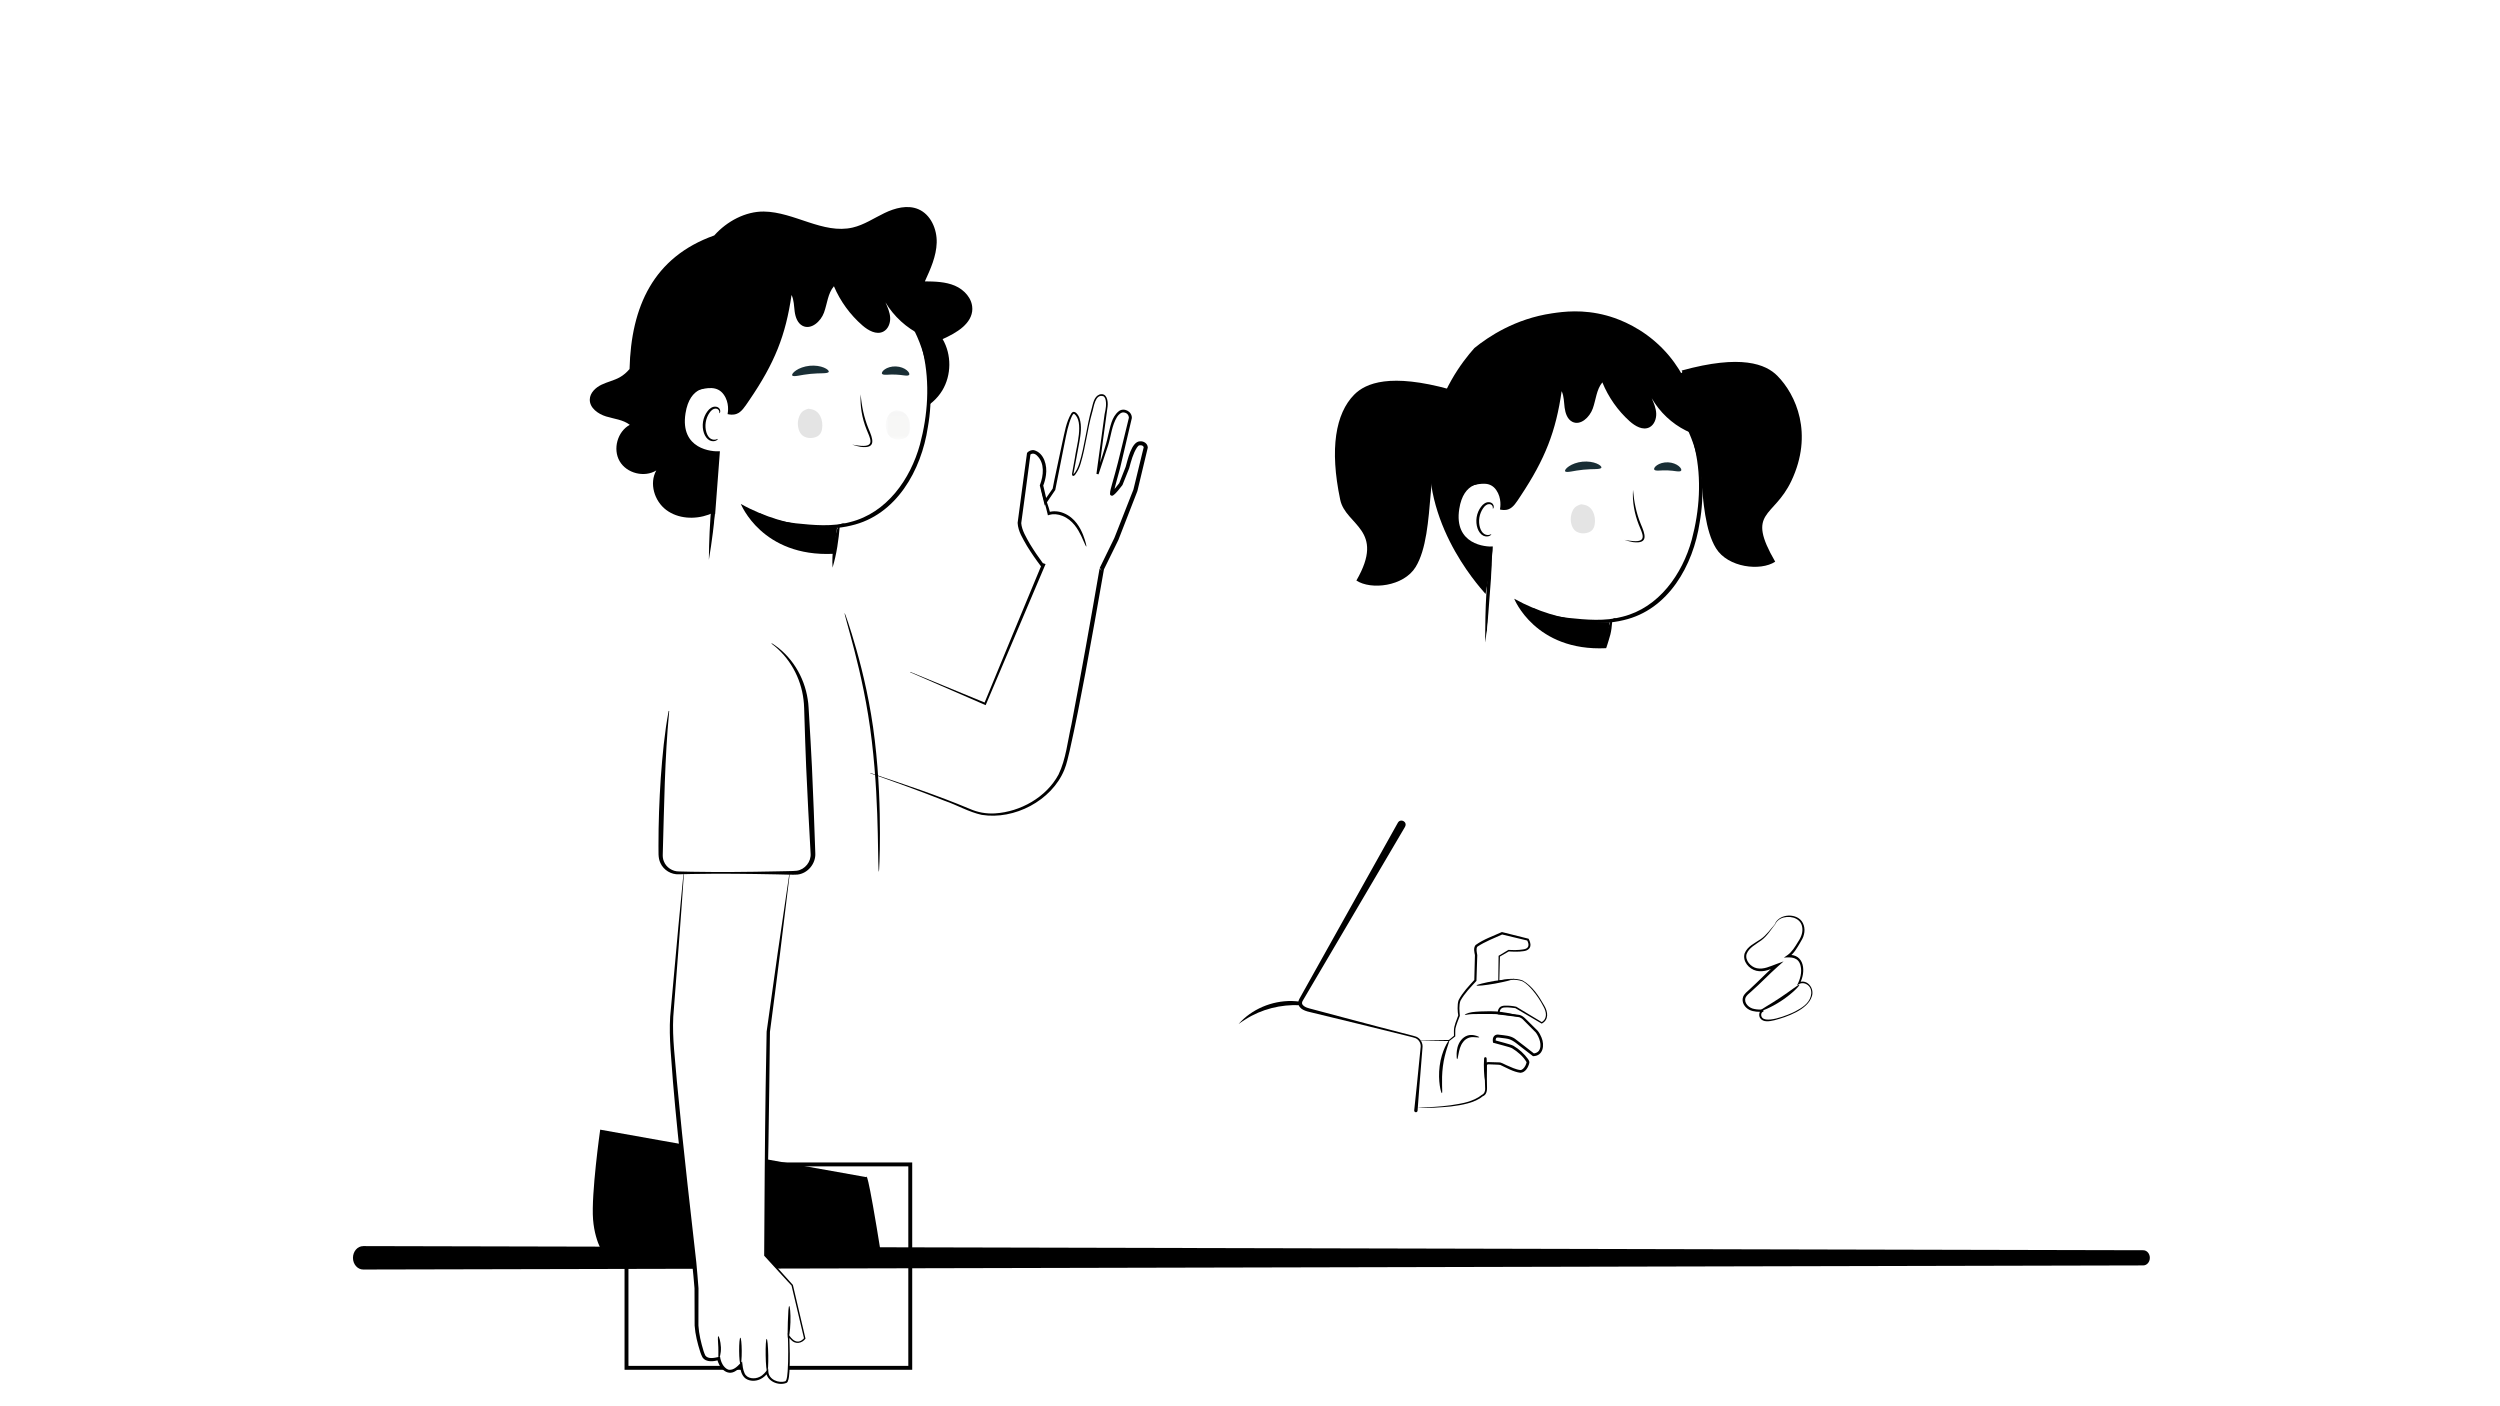 <svg width="640" height="360" viewBox="0 0 640 360" fill="none" 
xmlns="http://www.w3.org/2000/svg" 
xmlns:xlink="http://www.w3.org/1999/xlink">
<defs>
<ref id="colorOne" param="c1" default="#242C4F" />
<ref id="colorTwo" param="c2" default="#9296A7"/>
</defs>
<g clip-path="url(#clip0_5988_7428)">
<path d="M380.68 163.5L373.68 173L385.18 186.5L431.18 195L428.68 175L407.18 172.5L380.68 163.5Z" fill="white"/>
<path d="M223.18 197.53C231.72 200.4 240.28 203.22 248.59 206.71C250.63 207.61 252.81 208.01 255.04 207.88C261.58 207.47 268.19 203.75 271.32 197.95C273.23 193.99 273.67 189.32 274.65 185.03C277.18 171.77 279.55 158.47 281.84 145.16L282.39 145.81L281.89 145.01L285.6 137.41C285.53 137.64 290.5 124.95 290.49 125C290.42 125.33 292.86 115.24 293.12 114.17C293.11 114.1 293.07 114 293.02 113.94C292.96 113.85 292.89 113.79 292.78 113.74C292.6 113.63 292.2 113.63 291.99 113.66C291.86 113.68 291.6 113.92 291.41 114.2C290.39 115.78 289.91 117.69 289.41 119.52L287.72 123.76L287.7 123.82L287.66 123.87C286.9 124.76 286.26 125.79 285.26 126.5C284.98 126.66 284.57 126.5 284.5 126.18C284.48 125.26 284.82 124.49 285.01 123.62L285.8 120.78C286.4 118.83 288.75 108.86 289.32 106.61C289.31 106.3 289.19 105.93 288.97 105.69C288.75 105.44 288.41 105.3 288.04 105.24C287.4 105.13 286.72 105.73 286.29 106.38C284.95 108.56 284.76 111.25 284 113.69C283.49 115.21 282.11 119.38 281.57 121.02C281.57 121.02 281.57 121.02 281.57 121.03C281.57 121.03 281.56 121.06 281.55 121.08L281.02 120.96L283.11 105.66C283.39 104.4 283.67 102.97 283.29 101.73C283.17 101.45 283.02 101.18 282.76 101.08C280.62 100.43 280.37 103.92 279.9 105.32C278.69 109.58 278.27 114.02 276.98 118.27C276.7 119.27 276.26 120.23 275.63 121.07C275.26 121.64 274.7 121.66 274.77 120.87L275.49 116.84C275.85 113.99 277.9 107.59 275.29 105.58C275.07 105.48 274.83 106.01 274.72 106.18C273.74 108.32 273.33 110.69 272.86 112.99C272.35 115.56 270.98 122.43 270.46 125.09L270.42 125.15L268.28 128.31L267.78 129.05C267.65 128.51 266.69 124.64 266.54 124.01L266.51 123.88L266.57 123.74C267.48 121.37 267.82 118.23 265.85 116.31C265.36 115.78 264.65 115.56 264.11 116C263.34 121.79 262.55 127.98 261.76 133.55C261.9 135.39 263.07 137.26 263.99 138.89C265.01 140.57 266.13 142.21 267.3 143.79L267.55 143.87L267.99 144.02L267.81 144.45C264.09 153.28 256.53 171.08 252.76 179.9L252.66 180.14L252.43 180.04L223.18 167.42V197.52V197.53Z" fill="white"/>
<path d="M179.522 141.758C178.869 140.832 177.511 140.788 176.401 141.022C172.006 141.967 168.841 145.728 166.266 149.413C157.329 162.175 151.12 176.826 148.158 192.124L147.828 193.716C149.382 195.86 151.025 198.074 153.372 199.285C155.725 200.497 159.004 200.351 160.596 198.239C161.655 196.831 161.737 194.941 161.807 193.177C162.124 184.678 163.025 176.147 165.467 168.004C167.909 159.86 171.962 152.084 177.968 146.065C179.148 144.885 180.492 143.115 179.522 141.752" fill="url(#colorTwo)"/>
<path d="M153.704 273.287C158.474 249.28 163.256 225.128 163.814 200.658C164.017 191.81 162.926 181.548 155.543 176.664C151.795 174.184 147.12 173.658 142.643 173.264C138.095 172.871 133.249 172.605 129.228 174.761C124.687 177.197 122.181 182.182 120.386 187.015C116.492 197.499 114.545 208.821 108.811 218.424C103.344 227.582 94.578 234.883 91.312 245.037C88.065 255.109 91.077 266.608 97.794 274.784C104.517 282.96 114.532 288.008 124.915 290.076C131.321 291.351 138.323 291.484 144.013 288.268C150.45 284.634 152.556 280.949 153.704 273.287Z" fill="url(#colorTwo)"/>
<path d="M134.297 179.548C133.834 179.783 132.305 177.988 130.631 174.614C130.212 173.77 129.794 172.831 129.388 171.804C129.185 171.29 128.982 170.751 128.785 170.193C128.627 169.667 128.297 169.051 128.297 167.884C128.297 167.313 128.519 166.565 128.931 166.032C129.331 165.493 129.794 165.157 130.206 164.916C131.05 164.447 131.62 164.269 132.343 164.009C133.739 163.546 135.236 163.241 136.802 163.153C138.375 163.064 140.037 163.21 141.604 163.831C143.189 164.447 144.509 165.614 145.327 166.844C146.995 169.337 147.21 172.001 147.039 173.96C146.862 175.952 146.373 177.417 145.986 178.4C145.58 179.383 145.219 179.884 144.959 179.84C144.692 179.789 144.553 179.187 144.496 178.147C144.426 177.113 144.47 175.648 144.293 173.973C144.128 172.318 143.627 170.434 142.435 168.956C141.838 168.227 141.134 167.694 140.24 167.383C139.339 167.066 138.223 166.958 137.018 167.028C135.8 167.098 134.595 167.313 133.479 167.637C132.952 167.789 132.286 168.017 132.014 168.151L131.868 168.227L131.842 168.239C131.817 168.214 131.709 168.119 131.665 168.087C131.563 168.011 131.475 167.979 131.551 168.011C131.589 168.024 131.646 168.043 131.722 168.055L131.861 168.075C131.893 168.075 131.874 168.075 131.874 168.075C131.823 168.132 131.918 168.652 132.064 169.216C132.198 169.755 132.324 170.282 132.451 170.795C132.718 171.798 132.965 172.743 133.2 173.624C134.151 177.087 134.792 179.288 134.297 179.536" fill="url(#colorTwo)"/>
<path d="M125.932 290.759C125.932 290.759 125.647 290.436 125.165 289.776C124.702 289.104 124.074 288.07 123.465 286.637C122.209 283.795 121.309 279.222 121.943 273.672C122.482 268.097 124.886 261.837 127.74 255.133C129.135 251.759 130.613 248.226 131.717 244.433C132.839 240.646 133.581 236.606 134 232.433C134.831 224.067 134.425 216.031 134.114 208.737C133.803 201.437 133.41 194.859 133.74 189.303C134.064 183.753 135.548 179.333 137.343 176.764C138.199 175.451 139.081 174.607 139.689 174.062C140.33 173.548 140.673 173.294 140.685 173.313C140.787 173.409 139.226 174.309 137.596 176.922C135.916 179.485 134.546 183.836 134.292 189.329C134.038 194.815 134.476 201.398 134.831 208.692C135.18 215.98 135.611 224.054 134.774 232.496C134.349 236.708 133.594 240.799 132.453 244.636C131.324 248.48 129.82 252.031 128.406 255.399C125.514 262.091 123.097 268.243 122.495 273.723C121.803 279.178 122.602 283.675 123.75 286.51C124.873 289.377 126.034 290.69 125.939 290.747" fill="url(#colorOne)"/>
<path d="M128.932 252.527C128.824 252.71 121.6 248.734 112.797 243.641C103.987 238.547 96.94 234.266 97.048 234.082C97.156 233.898 104.38 237.875 113.184 242.968C121.987 248.061 129.04 252.343 128.932 252.527Z" fill="url(#colorOne)"/>
<path d="M135.38 173.086C135.418 173.156 134.46 173.644 132.913 174.773C131.384 175.915 129.272 177.779 127.458 180.684C125.631 183.564 124.223 187.458 123.652 191.955C123.012 196.446 122.986 201.456 122.904 206.721C122.847 211.991 122.428 217.046 121.591 221.55C120.786 226.066 119.65 230.042 118.509 233.315C117.373 236.588 116.238 239.15 115.394 240.895C114.982 241.77 114.627 242.43 114.38 242.88C114.132 243.324 113.993 243.558 113.974 243.546C113.917 243.514 114.367 242.55 115.115 240.774C115.87 239.005 116.923 236.417 117.982 233.144C119.048 229.877 120.113 225.913 120.874 221.429C121.667 216.951 122.06 211.972 122.117 206.708C122.2 201.456 122.244 196.401 122.936 191.854C123.557 187.293 125.054 183.304 126.989 180.393C128.904 177.456 131.124 175.61 132.729 174.532C133.541 173.999 134.194 173.619 134.657 173.403C135.113 173.175 135.361 173.067 135.374 173.092" fill="white"/>
<path d="M222.824 197.88C231.367 200.753 239.93 203.569 248.245 207.064C250.287 207.964 252.469 208.364 254.695 208.231C261.234 207.825 267.843 204.102 270.977 198.298C272.892 194.334 273.323 189.672 274.307 185.378C276.837 172.116 279.209 158.816 281.499 145.509L282.051 146.162L281.55 145.357L285.26 137.752C285.19 137.98 290.157 125.289 290.15 125.346C290.074 125.695 292.814 114.354 292.808 114.424L292.795 114.57C292.795 114.519 292.744 114.367 292.687 114.291C292.63 114.202 292.554 114.138 292.446 114.088C292.262 113.974 291.863 113.974 291.654 114.005C291.52 114.024 291.26 114.265 291.07 114.544C290.049 116.124 289.567 118.039 289.072 119.866L287.379 124.103L287.353 124.166L287.315 124.217C286.56 125.111 285.92 126.139 284.918 126.849C284.639 127.008 284.226 126.849 284.163 126.526C284.138 125.606 284.486 124.832 284.677 123.963L285.47 121.128C286.072 119.168 288.457 109.052 289.009 106.895L288.996 106.971C288.99 106.66 288.863 106.274 288.641 106.039C288.425 105.785 288.083 105.646 287.715 105.589C287.074 105.474 286.396 106.077 285.964 106.73C284.62 108.912 284.429 111.601 283.675 114.037C283.161 115.572 281.746 119.834 281.22 121.432L280.687 121.312L282.78 106.014C283.066 104.758 283.338 103.324 282.964 102.081C282.844 101.802 282.691 101.536 282.438 101.428C280.294 100.775 280.047 104.269 279.577 105.671C278.366 109.927 277.947 114.367 276.66 118.623C276.381 119.618 275.937 120.582 275.309 121.426C274.941 121.997 274.376 122.016 274.452 121.223L275.175 117.189C275.531 114.341 277.586 107.942 274.979 105.931C274.763 105.836 274.516 106.362 274.408 106.534C273.425 108.671 273.019 111.043 272.55 113.339C272.042 115.908 270.672 122.783 270.146 125.441L270.101 125.504L267.958 128.669L267.457 129.411C267.323 128.872 266.372 125.003 266.213 124.375L266.182 124.249L266.239 124.109C267.146 121.743 267.488 118.604 265.522 116.682C265.008 116.124 264.241 115.902 263.695 116.447L263.81 116.2C263.029 122.035 262.23 128.301 261.437 133.921C261.577 135.76 262.744 137.631 263.664 139.261C264.704 140.98 265.846 142.655 267.044 144.266L266.841 144.12L267.222 144.247L267.666 144.399L267.482 144.83C263.759 153.659 256.198 171.463 252.431 180.279L252.329 180.52L252.095 180.419L233.01 172.11L233.054 172.015L252.298 179.943L251.962 180.082C255.615 171.19 262.991 153.367 266.689 144.5L266.949 145.078L266.562 144.951L266.435 144.906C265.167 143.238 263.987 141.519 262.89 139.731C261.85 137.86 260.645 136.116 260.511 133.858C261.285 127.876 262.116 121.908 262.922 115.933C263.385 115.426 264.019 115.153 264.691 115.242C267.33 115.952 268.129 119.244 267.767 121.616C267.634 122.593 267.393 123.513 267.019 124.439L267.044 124.172L268.021 128.352L267.304 128.219L269.486 125.079C269.778 123.303 271.516 115.489 271.966 113.225C272.55 110.726 272.911 108.056 274.262 105.83C275.068 104.713 276.095 106.248 276.349 107.054C276.996 109.058 276.66 111.221 276.304 113.231L275.562 117.246L274.82 121.255C274.82 121.325 274.814 121.401 274.82 121.458C274.82 121.489 274.833 121.502 274.833 121.502C274.833 121.477 274.757 121.458 274.757 121.47C275.537 120.709 276 119.561 276.33 118.515C277.719 113.967 278.169 109.159 279.469 104.58C279.825 103.293 280.053 101.536 281.474 100.99C283.37 100.445 283.706 102.684 283.548 104.041C283.427 104.663 281.366 120.151 281.239 121.382L280.706 121.261C281.582 118.42 283.129 114.246 283.706 111.354C284.258 109.248 284.556 106.787 286.364 105.31C287.651 104.231 289.821 105.284 289.751 107.022C289.548 107.866 286.801 119.587 286.719 119.942C286.231 121.857 285.444 124.337 285.089 126.278C285.076 126.367 285.089 126.291 285.064 126.278C285.006 126.056 284.721 125.923 284.531 126.012C285.216 125.397 285.926 124.439 286.56 123.64L286.497 123.754L288.171 119.511L288.152 119.58C288.666 117.849 289.63 113.06 291.812 112.978C292.751 112.883 293.766 113.491 293.829 114.519V114.582L293.816 114.665L291.184 125.663C291.184 125.663 291.165 125.714 291.165 125.733C291.159 125.752 286.313 138.202 286.307 138.221C286.307 138.247 282.584 145.813 282.571 145.839L282.07 145.033L282.622 145.686C281.08 154.56 279.501 163.427 277.858 172.287C276.615 178.934 275.328 185.569 273.844 192.165C273.431 193.808 273.114 195.514 272.455 197.1C269.201 204.996 259.63 209.95 251.315 208.605C247.985 207.869 245.023 206.1 241.807 204.996C235.522 202.522 229.179 200.214 222.805 197.975L222.836 197.873L222.824 197.88Z" fill="black"/>
<path d="M278.097 139.921C277.983 139.965 277.571 138.849 276.771 137.155C275.972 135.513 274.615 133.115 272.008 132.075C270.867 131.606 269.649 131.51 268.634 131.815L268.26 131.923L268.165 131.51C267.752 129.69 267.182 128.009 266.915 126.861C266.611 125.701 266.528 124.971 266.623 124.965C266.693 124.959 266.915 125.605 267.34 126.734C267.74 127.889 268.368 129.392 268.881 131.428L268.418 131.124C269.592 130.737 271.019 130.832 272.294 131.358C273.714 131.929 274.85 132.918 275.63 133.952C276.416 134.986 276.917 136.045 277.273 136.933C277.964 138.728 278.18 139.889 278.097 139.921Z" fill="black"/>
<path d="M216.188 156.76L242.256 174.119L235.184 207.875L219.923 200.492L216.188 156.76Z" fill="url(#colorOne)"/>
<path d="M181.298 96.036C181.298 96.036 170.668 91.222 170.471 102.664C170.269 114.107 181.501 111.842 181.527 111.512C181.552 111.183 181.305 96.036 181.305 96.036" fill="white"/>
<path d="M183.936 114.854C183.86 124.405 183.042 133.907 181.469 143.325C181.539 133.773 182.369 124.279 183.936 114.854Z" fill="black"/>
<path d="M248.909 79.012C248.909 76.405 246.841 74.16 244.45 73.139C242.053 72.118 239.37 72.061 236.769 72.029C238.215 68.87 239.693 65.604 239.795 62.135C239.896 58.665 238.272 54.898 235.076 53.547C232.317 52.386 229.126 53.242 226.431 54.542C223.735 55.836 221.198 57.574 218.281 58.253C210.701 60.016 203.325 54.251 195.542 54.156C190.887 54.105 186.117 56.604 182.845 60.276C167.273 65.813 161.559 78.492 161.166 94.469C160.455 95.313 159.631 96.042 158.66 96.588C157.189 97.412 155.495 97.754 153.973 98.49C152.457 99.226 151.03 100.571 150.986 102.258C150.922 104.421 153.091 105.975 155.153 106.609C157.22 107.243 159.51 107.433 161.223 108.753C158.07 110.478 156.821 114.962 158.629 118.07C160.43 121.178 164.946 122.319 168.009 120.436C166.151 123.74 167.515 128.269 170.553 130.546C173.591 132.823 177.84 133.038 181.411 131.751C181.766 131.624 182.122 131.478 182.464 131.32C187.418 133.787 192.967 135.176 198.834 135.176C216.752 135.176 231.74 122.262 235.571 104.96C237.879 103.888 239.883 102.163 241.209 99.987C243.6 96.042 243.638 90.79 241.311 86.807C244.831 85.241 248.915 82.868 248.922 79.019" fill="black"/>
<path d="M211.14 68.831C196.971 68.831 185.377 82.347 184.336 99.497C181.311 98.742 176.592 98.793 175.489 105.821C174.042 115.043 182.339 115.696 184.298 115.518L182.434 140.128C180.74 140.882 185.51 148.855 188.205 149.895C194.415 150.054 200.688 151.195 206.891 151.931C208.191 151.83 209.491 151.823 210.76 151.931C210.316 148.424 208.686 145.411 205.755 142.969L207.265 134.806C208.533 135.035 209.827 135.155 211.147 135.155C225.995 135.155 238.033 120.307 238.033 101.99C238.033 83.672 225.995 68.824 211.147 68.824" fill="white"/>
<path d="M181.43 84.303C188.235 66.481 208.551 57.848 224.375 70.426C235.894 79.477 240.061 95.289 237.53 109.356C235.887 120.361 229.468 131.898 217.887 134.537C214.754 135.317 211.487 135.412 208.297 135.057C203.591 134.568 198.631 134.067 194.527 131.517L194.584 131.429C197.356 132.989 200.515 133.585 203.635 133.959C208.284 134.441 213.098 134.904 217.665 133.642C226.995 131.321 233.077 122.67 235.507 113.784C237.53 106.223 238.069 98.13 236.357 90.456C233.8 78.265 224.014 66.893 211.195 65.573C197.705 64.001 187.037 72.886 181.436 84.309" fill="black"/>
<path d="M183.759 112.354C183.721 112.316 183.563 112.443 183.246 112.525C182.935 112.601 182.427 112.601 181.939 112.31C180.956 111.726 180.385 109.887 180.671 108.085C180.816 107.172 181.165 106.348 181.622 105.688C182.066 105.016 182.63 104.597 183.176 104.603C183.728 104.578 184.039 104.965 184.115 105.269C184.197 105.574 184.096 105.758 184.146 105.789C184.172 105.821 184.394 105.663 184.387 105.238C184.387 105.035 184.311 104.775 184.115 104.54C183.912 104.299 183.582 104.134 183.201 104.109C182.421 104.02 181.597 104.597 181.096 105.314C180.55 106.03 180.138 106.956 179.973 107.978C179.662 109.995 180.341 112.069 181.698 112.754C182.364 113.064 182.992 112.963 183.334 112.785C183.69 112.595 183.785 112.386 183.753 112.36" fill="black"/>
<path d="M239.204 82.446C237.295 76.059 232.284 70.87 226.348 67.832C220.411 64.801 213.618 63.754 206.952 63.837C200.286 63.919 193.683 65.073 187.119 66.228C185.527 66.507 183.783 66.875 182.8 68.162C182.134 69.031 181.95 70.173 181.791 71.257C180.434 80.403 179.584 90.843 178.227 99.989C181.17 99.146 183.681 98.803 185.26 100.991C186.77 103.084 186.364 105.501 186.263 106.015C186.789 106.135 187.671 106.287 188.584 105.945C189.865 105.463 190.652 104.156 191.787 102.501C198.32 92.955 201.136 85.845 202.633 75.507C203.273 76.813 203.242 78.329 203.438 79.769C203.635 81.209 204.18 82.769 205.481 83.422C207.65 84.507 210.111 82.306 210.942 80.029C211.779 77.752 211.906 75.114 213.485 73.274C215.115 77.118 217.633 80.581 220.792 83.321C222.276 84.609 224.356 85.788 226.113 84.9C227.356 84.272 227.946 82.756 227.883 81.367C227.826 79.978 227.242 78.665 226.671 77.397C228.828 81.006 232.056 83.955 235.843 85.782C236.674 86.181 237.676 86.524 238.488 86.093C239.674 85.458 239.585 83.74 239.198 82.446" fill="black"/>
<g opacity="0.3">
<mask id="mask0_5988_7428" style="mask-type:luminance" maskUnits="userSpaceOnUse" x="226" y="105" width="8" height="8">
<path d="M233.026 105.006H226.766V112.522H233.026V105.006Z" fill="white"/>
</mask>
<g mask="url(#mask0_5988_7428)">
<path d="M227.24 106.706C227.753 105.564 228.673 105.241 229.459 105.006C230.087 105.101 230.722 105.196 231.318 105.57C231.914 105.945 232.479 106.63 232.796 107.657C233.113 108.685 233.125 110.08 232.726 111C232.409 111.729 231.901 112.052 231.413 112.249C230.595 112.566 229.751 112.611 228.927 112.37C228.178 112.154 227.385 111.608 226.999 110.378C226.593 109.09 226.719 107.847 227.233 106.706" fill="#E3E3E2"/>
</g>
</g>
<path d="M213.133 145.337C212.911 141.602 213.476 137.853 214.675 134.32C214.846 134.346 214.909 134.377 215.1 134.238C215.493 133.972 216 133.972 216.438 133.997C216.026 134.092 215.588 134.174 215.29 134.479C215.195 134.599 214.973 134.733 214.801 134.726L214.992 134.568C214.694 138.208 214.186 141.836 213.127 145.337" fill="black"/>
<path d="M214.304 135.035C214.304 135.035 202.24 136.044 189.656 129.01C189.656 129.01 195.028 142.646 213.352 141.777L214.304 135.035Z" fill="black"/>
<path d="M204.732 106.323C205.246 105.181 206.165 104.858 206.952 104.623C207.58 104.718 208.214 104.813 208.81 105.188C209.406 105.562 209.971 106.247 210.288 107.274C210.605 108.302 210.618 109.697 210.218 110.617C209.901 111.346 209.394 111.67 208.905 111.866C208.087 112.183 207.243 112.228 206.419 111.987C205.67 111.771 204.878 111.226 204.491 109.995C204.085 108.708 204.212 107.465 204.725 106.323" fill="#E4E4E4"/>
<path d="M212.161 95.179C211.951 95.737 209.903 95.452 207.492 95.712C205.076 95.927 203.129 96.612 202.812 96.105C202.672 95.864 203.015 95.344 203.807 94.811C204.594 94.278 205.837 93.784 207.283 93.638C208.729 93.498 210.049 93.739 210.924 94.107C211.805 94.475 212.243 94.919 212.154 95.179" fill="#192E35"/>
<path d="M232.745 95.961C232.377 96.424 230.969 95.929 229.269 95.891C227.569 95.796 226.129 96.177 225.8 95.688C225.654 95.447 225.888 94.984 226.516 94.547C227.138 94.109 228.178 93.76 229.345 93.805C230.512 93.849 231.521 94.28 232.111 94.762C232.707 95.244 232.903 95.726 232.738 95.955" fill="#192E35"/>
<path d="M220.335 100.938C220.57 103.951 221.191 106.906 222.327 109.703C223.437 112.317 224.471 114.917 220.348 114.397C219.587 114.264 218.851 114.067 218.141 113.813C218.889 113.947 219.631 114.086 220.38 114.131C224.134 114.422 222.701 112.126 221.819 109.9C220.684 107.071 220.145 103.976 220.335 100.932" fill="black"/>
<path d="M221.789 301.357C221.789 301.357 221.862 297.915 225.719 322.115H155.219C155.219 322.115 152.337 318.716 151.824 312.19C151.31 305.663 153.65 289.191 153.65 289.191L221.795 301.35L221.789 301.357Z" fill="black"/>
<path d="M176.553 140.396L215.465 155.016C215.465 155.016 221.636 177.019 223.146 186.342C225.48 200.746 226.59 302.938 226.59 302.938C226.59 302.938 150.016 300.566 150.016 294.655C150.016 288.743 150.954 273.749 153.415 264.381C155.876 255.02 156.885 206.562 156.885 206.562C156.885 206.562 157.348 173.961 161.286 163.617C165.225 153.272 176.553 140.396 176.553 140.396Z" fill="url(#colorOne)"/>
<path d="M216.992 160.211C218.977 166.154 220.906 173.277 222.25 181.433C223.557 189.393 224.02 196.598 224.058 202.744L224.692 202.63C228.352 188.264 225.466 172.37 216.992 160.211Z" fill="url(#colorOne)"/>
<path d="M216.224 156.943C216.275 156.931 216.598 157.812 217.138 159.423C217.677 161.034 218.419 163.381 219.243 166.311C220.905 172.153 222.878 180.367 223.956 189.601C225.059 198.83 225.262 207.253 225.262 213.329C225.256 216.367 225.218 218.828 225.148 220.528C225.091 222.228 225.034 223.167 224.977 223.167C224.926 223.167 224.882 222.228 224.844 220.528C224.812 218.701 224.768 216.278 224.711 213.342C224.571 207.278 224.279 198.887 223.182 189.703C222.11 180.513 220.233 172.337 218.711 166.464C217.956 163.527 217.296 161.161 216.846 159.525C216.396 157.889 216.167 156.975 216.218 156.956" fill="black"/>
<path d="M185.434 248.701L138.861 281.512L137.281 270.197L185.434 231.957V248.701Z" fill="url(#colorTwo)"/>
<path d="M92.987 319L548.66 320.06C549.603 320.06 550.359 320.932 550.359 322.008C550.359 323.076 549.603 323.948 548.66 323.948L92.987 325C91.537 325 90.359 323.663 90.359 322.008C90.359 320.345 91.537 319 92.987 319.008" fill="black"/>
<path d="M153.484 172.407C162.516 160.597 178.55 150.849 193.963 152.472C199.887 153.094 205.906 155.219 209.902 159.646C213.872 164.048 215.356 170.13 216.162 176.003C219.466 200.035 213.403 225.235 199.525 245.138C198.225 247.002 196.76 248.905 194.673 249.812C192.586 250.719 189.72 250.231 188.698 248.195C200.699 229.389 206.819 206.885 205.988 184.591C205.747 178.198 204.707 171.291 200.147 166.8C196.265 162.976 193.233 162.05 187.791 161.885C180.922 161.682 174.751 165.449 168.7 171.259C163.747 176.016 155.647 184.452 154.182 191.162" fill="url(#colorTwo)"/>
<path d="M167.377 177.963L166.68 223.808L205.541 222.786C209.746 221.03 207.666 197.416 205.579 175.192C205.338 172.604 202.896 170.847 201.412 168.938C194.467 168.475 187.521 168.012 180.576 167.549L167.377 177.97V177.963Z" fill="url(#colorOne)"/>
<path d="M163.545 167.453C162.892 166.527 161.535 166.483 160.425 166.718C156.03 167.663 152.865 171.424 150.289 175.109C141.353 187.87 135.143 202.521 132.181 217.82L131.852 219.412C133.405 221.556 135.048 223.769 137.395 224.981C139.748 226.192 143.027 226.046 144.619 223.934C145.678 222.526 145.761 220.636 145.831 218.873C146.148 210.374 147.048 201.843 149.49 193.699C151.932 185.555 155.985 177.779 161.992 171.76C163.171 170.58 164.516 168.811 163.545 167.447" fill="url(#colorTwo)"/>
<g style="mix-blend-mode:multiply" opacity="0.33">
<mask id="mask1_5988_7428" style="mask-type:luminance" maskUnits="userSpaceOnUse" x="184" y="221" width="25" height="81">
<path d="M208.487 221.281H184.531V301.693H208.487V221.281Z" fill="white"/>
</mask>
<g mask="url(#mask1_5988_7428)">
<path d="M206.969 221.718C205.58 223.107 193.77 224.496 186.825 223.107C182.74 250.019 184.58 274.78 188.671 301.686L194.874 301.286C198.312 295.831 199.32 289.248 200.252 282.867L206.95 237.029C207.584 232.704 210.058 218.629 206.969 221.718Z" fill="url(#colorOne)"/>
</g>
</g>
<path d="M160.383 350.165V298.09H233.027V350.165H160.383Z" fill="url(#colorOne)" stroke="black"/>
<path d="M175.015 223.807C175.015 223.807 172.548 252.393 171.901 261.019C171.28 269.289 177.806 323.861 177.806 323.861L178.307 329.817V339.191C178.307 341.037 179.385 345.648 180.159 347.183C180.927 348.718 184.009 347.798 184.009 347.798C184.009 347.798 184.32 349.948 186.013 350.874C187.707 351.794 189.711 349.339 189.711 349.339C190.022 351.952 190.789 353.183 192.946 353.183C195.102 353.183 196.409 351.185 196.409 351.185C196.637 353.95 200.189 354.413 201.267 353.798C202.346 353.183 201.883 341.963 201.883 341.963C204.045 345.293 206.012 342.66 206.012 342.66L202.809 329.056L195.863 321.394L196.682 264.184L202.111 223.819" fill="white"/>
<path d="M175.073 223.808C174.337 234.825 173.196 249.362 172.358 260.303C172.079 265.815 172.859 271.32 173.284 276.826C174.122 285.648 175.035 294.477 176.018 303.287C176.513 307.702 177.756 318.858 178.251 323.12C178.479 325.359 178.631 327.579 178.815 329.812L178.802 335.26C178.802 336.097 178.783 338.508 178.796 339.332C178.929 341.533 179.468 343.753 180.109 345.859C180.249 346.265 180.407 346.715 180.578 347.038C181.289 347.977 182.836 347.635 183.896 347.4L184.333 347.286C184.485 348.573 185.139 350.076 186.382 350.609C187.809 351.015 189.116 349.487 189.965 348.491C190.086 349.493 190.181 350.66 190.606 351.542C191.228 352.988 193.181 353.121 194.443 352.487C195.382 352.055 196.08 351.18 196.644 350.343L196.695 351.136C196.803 353.165 199.359 354.199 201.103 353.578C201.566 353.026 201.528 351.833 201.636 351.066C201.864 347.825 201.782 344.539 201.674 341.279C202.657 342.998 204.198 344.463 205.873 342.535L205.841 342.681C205.048 339.281 203.443 332.469 202.625 329.076C202.923 329.495 195.604 321.414 195.686 321.528C195.61 321.452 195.629 321.465 195.629 321.37C195.699 308.05 195.801 291.775 196.004 278.456C196.004 278.45 196.251 264.115 196.257 264.103C198.097 250.65 200.044 237.216 202.054 223.789L202.162 223.802C200.564 237.191 198.858 250.986 197.107 264.166C196.898 282.135 196.644 303.902 196.035 321.218L202.949 328.911L202.98 328.949L202.993 328.994C203.773 332.425 205.391 339.256 206.209 342.681C205.321 343.911 203.659 344.216 202.568 343.068C202.245 342.763 201.972 342.408 201.731 342.047L202.073 341.939C202.181 344.996 202.264 348.047 202.099 351.104C202.016 351.967 202.016 352.893 201.636 353.73C201.591 353.85 201.426 353.977 201.331 354.022C199.276 354.852 196.276 353.584 196.124 351.186L196.657 351.32C196.143 352.043 195.502 352.626 194.716 353.032C193.53 353.635 191.989 353.673 190.866 352.899C189.769 352.074 189.534 350.59 189.357 349.36L189.978 349.537C189.509 350.089 188.989 350.565 188.361 350.945C186.109 352.48 183.94 350.038 183.604 347.838L184.118 348.167C182.754 348.503 180.8 348.884 179.83 347.47C179.57 346.994 179.43 346.575 179.272 346.131C178.568 343.918 177.991 341.679 177.826 339.351C177.807 336.909 177.8 332.292 177.794 329.799C177.128 321.319 175.771 312.015 174.908 303.401C173.963 294.579 173.012 285.756 172.276 276.908C171.921 271.378 171.21 265.79 171.566 260.234C172.111 254.1 173.113 243.235 173.678 237.039L174.959 223.789H175.067L175.073 223.808Z" fill="black"/>
<path d="M196.269 342.752C196.085 342.752 195.965 344.642 196.009 346.97C196.047 349.298 196.231 351.181 196.415 351.175C196.599 351.175 196.713 349.285 196.675 346.957C196.637 344.629 196.453 342.746 196.269 342.752Z" fill="black"/>
<path d="M189.53 342.451C189.346 342.451 189.207 343.967 189.22 345.832C189.232 347.697 189.391 349.212 189.575 349.212C189.759 349.212 189.898 347.697 189.886 345.832C189.873 343.967 189.714 342.451 189.53 342.451Z" fill="black"/>
<path d="M183.89 342.065C183.693 342.097 183.808 343.397 183.89 344.938C183.953 346.479 183.814 347.754 184.004 347.792C184.169 347.83 184.619 346.562 184.556 344.913C184.467 343.276 184.049 342.039 183.884 342.065" fill="black"/>
<path d="M202.042 334.34C201.852 334.34 201.763 336.205 201.687 338.482C201.617 340.765 201.586 342.623 201.776 342.642C201.954 342.661 202.283 340.809 202.353 338.507C202.429 336.198 202.22 334.334 202.042 334.34Z" fill="black"/>
<path d="M171.317 182.015C170.156 194.199 170.029 206.428 169.668 218.643C169.636 219.328 169.706 219.944 169.966 220.546C170.568 222.068 172.167 223.115 173.828 223.09L174.907 223.115L177.063 223.166C184.224 223.299 191.512 223.223 198.666 223.071C199.383 223.032 203.36 223.026 203.994 222.906C206.081 222.601 207.692 220.584 207.514 218.479C207.108 211.153 206.696 203.688 206.379 196.368C206.22 192.201 206.036 187.603 205.928 183.417C205.884 182.237 205.871 180.328 205.7 179.154C205.053 173.522 202.104 168.188 197.505 164.782L197.581 164.668C202.56 167.763 205.903 173.218 206.772 179.009C207.007 180.226 207.038 182.11 207.133 183.366C207.387 187.565 207.654 192.138 207.856 196.305C208.205 203.624 208.459 211.096 208.719 218.428C208.865 221.079 206.791 223.616 204.133 223.895C203.372 223.997 199.503 223.838 198.666 223.838C191.518 223.692 184.224 223.61 177.063 223.743C176.423 223.743 174.463 223.813 173.822 223.819C171.856 223.927 169.896 222.772 169.072 220.946C168.387 219.531 168.628 217.977 168.57 216.474C168.564 210.709 168.773 204.937 169.154 199.184C169.573 193.432 170.105 187.673 171.171 181.996L171.31 182.015H171.317Z" fill="black"/>
<path d="M154.773 189.627C158.883 180.151 165.93 171.995 174.588 166.382C175.837 165.595 177.099 164.84 178.406 164.168C168.499 170.466 160.317 179.289 154.773 189.633" fill="url(#colorOne)"/>
<path d="M152.445 172.75C155.154 169.313 158.426 166.344 161.807 163.579C165.232 160.883 168.797 158.213 172.843 156.52C169.063 158.682 165.651 161.416 162.245 164.118C158.864 166.845 155.534 169.687 152.445 172.75Z" fill="url(#colorOne)"/>
<path d="M383.744 305.093C376.868 306.66 337.399 311.582 330.365 311.112C323.331 310.643 316.125 307.821 311.958 302.138C308.654 297.634 307.607 291.894 307.011 286.338C304.918 266.892 307.265 247.243 306.574 227.695C306.244 218.251 305.204 208.743 306.599 199.4C307.994 190.058 312.244 180.626 320.185 175.501C327.377 170.865 336.39 170.408 344.94 170.091C354.771 169.73 360.257 169.501 370.088 169.812C373.462 169.92 379.361 177.88 384.835 183.855C389.344 188.783 402.15 187.051 402.22 193.73C402.531 224.06 400.476 254.365 398.414 284.626C398.091 289.402 397.717 294.343 395.446 298.56C393.175 302.772 388.437 306.064 383.75 305.093" fill="url(#colorTwo)"/>
<path d="M340.656 223.167C340.656 224.397 351.445 281.728 351.445 281.728L343.719 320.498H435.219L437.52 277.028L427.854 174.278L419.228 173.511C419.228 173.511 420.668 187.052 409.264 188.206C397.981 189.348 376.68 169 376.68 169L351.756 177.5L340.656 223.16V223.167Z" fill="url(#colorOne)"/>
<path d="M351.758 177.506C351.758 177.506 341.134 179.263 334.773 189.1C328.411 198.937 293.597 255.444 295.328 269.042C297.066 282.641 311.66 285.286 311.66 285.286L361.862 286.605L364.202 265.478C351.39 262.617 335.921 259.769 332.864 256.883L351.549 224.682C351.549 224.682 363.701 205.299 361.963 194.016C360.225 182.732 351.758 177.506 351.758 177.506Z" fill="url(#colorOne)"/>
<path d="M402.876 252.765C403.885 252.41 404.937 252.112 406.003 252.105C407.075 252.105 408.185 252.416 408.952 253.165C409.72 253.907 410.075 255.125 409.644 256.101C409.345 256.774 408.743 257.256 408.159 257.706C406.231 259.203 404.303 260.693 402.375 262.19" fill="white"/>
<path d="M351.756 177.506C351.756 177.506 356.205 174.147 362.18 173.5C367.791 171.394 372.18 170.5 372.18 170.5C372.18 170.5 403.562 202.197 405.173 228.031C406.79 253.864 407.691 273.241 395.323 284.861C385.219 294.349 340.656 310.586 340.656 310.586L343.891 294.045C343.891 294.045 353.164 292.218 361.86 286.598C370.34 281.118 378.217 271.972 380.507 261.609C385.156 240.621 385.226 242.879 380.507 227.06C375.788 211.236 359.361 182.193 351.749 177.506" fill="url(#colorTwo)"/>
<path d="M362.898 283.549C366.165 283.574 376.269 283.416 379.446 280.479C379.446 280.479 380.436 280.194 380.436 278.786C380.436 277.695 380.353 274.339 380.315 272.862C380.302 272.475 380.62 272.164 381.007 272.183L383.854 272.291C384.019 272.291 384.178 272.335 384.324 272.411C385.218 272.862 388.611 274.523 389.468 274.276C390.457 273.997 391.021 272.722 391.161 272.018C391.301 271.314 388.199 268.206 386.645 267.787C385.091 267.363 382.554 266.659 382.554 266.659C382.554 266.659 382.269 265.105 383.544 265.244C384.133 265.308 384.907 265.409 385.567 265.491C386.455 265.606 387.292 265.954 388.002 266.5L392.569 270.039C392.569 270.039 394.542 270.039 394.688 267.921C394.827 265.802 393.419 264.109 393.419 264.109L390.064 260.754C389.677 260.367 389.176 260.119 388.63 260.056L383.683 259.453C383.683 259.453 383.544 258.045 384.673 257.76C385.802 257.474 388.059 257.899 388.059 257.899L394.7 261.851C394.7 261.851 395.962 261.286 395.962 259.593C395.962 257.899 391.732 251.271 389.049 250.846C386.366 250.421 383.708 251.157 383.708 251.157L383.829 244.777L386.226 243.368C386.226 243.368 389.892 243.654 391.021 242.944C392.15 242.24 391.161 240.546 391.161 240.546L384.527 238.916C384.527 238.916 378.317 241.536 377.899 242.24C377.474 242.944 377.899 244.497 377.899 244.497L377.708 250.986C377.708 250.986 373.801 255.077 373.522 256.491C373.237 257.899 373.522 260.018 373.522 260.018C373.522 260.018 372.393 262.84 372.393 263.544V265.238L370.985 266.367H363.767" fill="white"/>
<path d="M362.898 283.512C365.746 283.486 368.594 283.328 371.404 282.941C374.157 282.528 377.182 282.04 379.383 280.264C380.62 279.687 380.081 278.038 380.144 276.934L380.036 273.002C379.966 272.609 380.22 272.069 380.664 271.943C380.968 271.847 381.425 271.911 381.749 271.911L383.715 271.968C384.305 271.93 384.977 272.412 385.656 272.691C386.772 273.173 388.053 273.807 389.227 273.934C389.48 273.934 389.677 273.788 389.88 273.636C390.356 273.211 390.679 272.558 390.806 271.936C390.787 271.936 390.806 271.943 390.774 271.873C389.943 270.427 388.51 269.222 387.089 268.353C386.601 268.048 383.055 267.198 382.446 266.995L382.218 266.932L382.186 266.704C381.977 265.505 382.637 264.617 383.861 264.896C385.174 265.061 386.632 265.105 387.78 265.892C389.271 266.97 391.301 268.632 392.772 269.754L392.556 269.685C393.051 269.666 393.609 269.437 393.92 269.044C394.916 267.674 394.015 265.454 393.178 264.332C392.506 263.653 390.825 261.966 390.184 261.306C389.702 260.773 389.252 260.412 388.567 260.336L387.863 260.247C386.975 260.133 384.558 259.822 383.639 259.701L383.423 259.676C383.379 259.086 383.429 258.484 383.835 257.989C384.178 257.564 384.768 257.462 385.269 257.443C386.252 257.418 387.216 257.513 388.155 257.716L394.77 261.706H394.611C396.222 260.767 395.886 259.01 395.093 257.615C394.351 256.175 393.444 254.811 392.404 253.562C391.618 252.655 390.774 251.729 389.69 251.19C387.749 250.505 385.522 250.885 383.556 251.329V251.164L383.639 244.784V244.688L383.721 244.638L386.106 243.204L386.157 243.173H386.22C387.451 243.236 388.719 243.255 389.918 243.052C391.465 242.868 391.567 241.866 390.92 240.68L391.085 240.8L384.444 239.208L384.634 239.196C382.491 240.173 380.157 241.048 378.203 242.354C377.816 242.862 378.076 243.877 378.184 244.505L377.975 250.993V251.101C376.503 252.712 374.911 254.31 373.865 256.213C373.452 257.386 373.624 258.801 373.725 260.044C373.313 261.097 372.875 262.156 372.603 263.247C372.507 263.729 372.571 264.82 372.545 265.315L372.482 265.365L371.055 266.475L371.017 266.507H370.973L363.755 266.406V266.336L370.973 266.228L370.884 266.26L372.279 265.112L372.216 265.238L372.203 263.888C372.203 262.505 372.882 261.224 373.313 259.936C373.154 259.181 372.989 257.158 373.414 256.016C374.436 254.031 376.021 252.439 377.493 250.79L377.417 250.974L377.582 244.486L377.594 244.574C377.429 243.705 377.138 242.703 377.746 241.929C379.808 240.439 382.199 239.652 384.489 238.6L384.584 238.625L391.205 240.287L391.32 240.318C391.504 240.655 391.649 240.991 391.732 241.365C392.068 242.646 391.186 243.382 390 243.502C388.719 243.693 387.457 243.648 386.195 243.56L386.309 243.534L383.899 244.923L383.981 244.784L383.823 251.164L383.658 251.037C385.643 250.625 387.837 250.276 389.785 250.999C392.309 252.426 393.958 255.014 395.36 257.481C396.28 259.042 396.552 261.059 394.681 262.048L394.599 261.997L387.933 258.084C387.419 258.046 386.081 257.818 385.3 257.906C384.311 257.894 383.854 258.503 383.924 259.429L383.702 259.2C385.002 259.353 387.362 259.619 388.637 259.765C389.899 259.841 390.768 261.103 391.624 261.877L393.641 263.875C394.072 264.408 394.377 264.978 394.624 265.594C395.461 267.541 395.093 270.357 392.455 270.382L392.353 270.306L389.867 268.391C388.675 267.547 387.508 266.291 386.062 265.955C385.605 265.835 385.072 265.803 384.558 265.733C384.241 265.708 383.423 265.543 383.182 265.632C382.871 265.74 382.871 266.279 382.916 266.583L382.656 266.298C383.417 266.545 386.791 267.344 387.444 267.725C388.922 268.6 390.172 269.748 391.186 271.137C391.351 271.41 391.548 271.676 391.516 272.063C391.269 273.186 390.514 274.575 389.227 274.638C387.387 274.397 385.751 273.395 384.102 272.64C383.88 272.532 382.021 272.532 381.742 272.494L381.254 272.475C381.051 272.45 380.759 272.444 380.651 272.659C380.601 272.754 380.594 272.799 380.601 272.995L380.651 276.941C380.594 278.241 381.089 280.061 379.516 280.689C377.683 282.287 374.138 282.934 371.455 283.251C368.658 283.499 365.575 283.778 362.911 283.518" fill="black"/>
<path d="M378.696 265.535C378.676 265.642 378.118 265.547 377.275 265.509C376.431 265.439 375.321 265.731 374.56 266.746C373.786 267.723 373.564 268.909 373.393 269.752C373.241 270.609 373.133 271.154 373.032 271.141C372.936 271.135 372.867 270.59 372.898 269.695C372.943 268.82 373.095 267.475 374.008 266.308C374.459 265.738 375.049 265.306 375.67 265.103C376.292 264.894 376.882 264.938 377.332 265.014C378.232 265.198 378.721 265.458 378.702 265.541" fill="black"/>
<path d="M389.746 260.398C389.708 260.537 385.154 259.554 381.52 259.579C379.712 259.586 378.044 259.573 376.883 259.611C375.71 259.656 375.031 259.909 374.987 259.82C374.936 259.738 375.609 259.294 376.833 259.116C378.051 258.945 379.687 258.882 381.526 258.875C385.192 258.85 389.803 260.163 389.746 260.404" fill="black"/>
<path d="M387.639 250.565C387.614 250.711 385.356 251.314 382.762 251.796C380.18 252.246 378.018 252.487 377.992 252.253C377.98 252.1 380.028 251.555 382.648 251.105C383.954 250.889 385.166 250.781 386.047 250.8C386.929 250.813 387.652 250.483 387.639 250.572" fill="black"/>
<path d="M369.121 279.845C368.931 279.902 368.049 276.801 368.55 272.9C369.039 268.987 370.821 266.247 370.986 266.367C371.214 266.475 369.838 269.272 369.381 273.001C368.899 276.725 369.388 279.807 369.128 279.839" fill="black"/>
<path d="M452.19 240.031C449.107 216.709 441.039 186.975 436.771 179.624C432.502 172.273 428.094 173.573 427.859 174.283L436.796 268.826L437.012 294.425C441.115 289.103 448.872 278.777 448.872 278.777C448.872 278.777 455.278 263.359 452.196 240.037" fill="url(#colorTwo)"/>
<path d="M454.335 236.702C454.614 236.125 455.166 235.123 456.669 234.729C458.172 234.336 459.961 234.615 460.95 235.814C462.035 237.127 461.838 239.15 460.95 240.596C460.062 242.049 459.174 243.793 457.773 244.763C461.819 244.491 462.016 248.861 460.551 251.689C461.604 251.119 463.037 251.74 463.563 252.818C464.09 253.897 463.836 255.229 463.177 256.231C462.517 257.233 461.515 257.95 460.475 258.558C458.356 259.795 456.022 260.664 453.612 261.108C452.73 261.267 451.728 261.343 451.043 260.766C450.358 260.188 450.536 258.761 451.43 258.717C450.257 258.736 449.026 258.742 447.973 258.21C446.927 257.677 446.14 256.421 446.546 255.317C446.756 254.753 447.225 254.328 447.675 253.935C450.193 251.727 452.439 249.298 454.957 247.091C453.124 247.751 451.417 248.639 449.534 248.138C447.65 247.636 446.115 245.423 447.054 243.717C447.77 242.41 449.356 241.535 450.599 240.71C452.274 239.607 453.307 237.863 454.475 236.524" fill="white"/>
<path d="M454.305 236.682C455.168 234.386 458.32 233.808 460.311 234.988C461.758 235.819 462.227 237.709 461.802 239.25C461.637 240.03 461.187 240.747 460.812 241.375C460.045 242.669 459.278 244.071 457.946 245.028L457.743 244.458C462.024 244.16 462.366 248.897 460.73 251.802L460.438 251.517C462.671 250.515 464.561 253.026 463.825 255.094C462.779 258.494 457.375 260.378 454.21 261.189C453.036 261.456 451.381 261.811 450.576 260.606C450.119 259.857 450.379 258.538 451.4 258.468L451.419 259.014C450.239 259.046 448.926 259.065 447.817 258.506C446.649 257.91 445.749 256.566 446.237 255.189C446.599 254.308 447.328 253.832 447.867 253.312C450.17 251.206 452.332 248.923 454.711 246.842L455.072 247.451C454.229 247.749 453.392 248.117 452.485 248.371C451.59 248.637 450.582 248.745 449.624 248.517C447.734 248.067 446.053 246.119 446.611 244.102C447.328 242.238 449.225 241.464 450.721 240.436C452.199 239.428 453.227 237.874 454.445 236.529L454.495 236.574C453.354 237.969 452.434 239.593 450.918 240.715C449.548 241.724 447.709 242.606 447.119 244.255C446.681 245.878 448.21 247.566 449.764 247.87C451.514 248.238 453.182 247.356 454.825 246.766L456.601 246.119L455.18 247.375C452.846 249.437 450.696 251.739 448.324 253.826C447.734 254.358 447.087 254.821 446.852 255.424C446.37 256.8 447.785 258.107 449.123 258.304C449.852 258.462 450.626 258.462 451.406 258.456L451.425 259.001C451.102 259.001 450.867 259.363 450.861 259.781C450.975 262.686 458.155 259.693 459.582 258.919C461.231 258.05 463.064 256.933 463.565 255.024C463.819 254.13 463.692 253.077 463.058 252.418C462.449 251.752 461.39 251.46 460.635 251.897L460.039 252.24C460.851 250.737 461.358 248.91 460.952 247.255C460.438 245.041 458.574 244.965 456.671 245.155L457.578 244.521C458.751 243.703 459.531 242.377 460.311 241.096C461.142 239.878 461.681 238.47 461.295 237.018C460.705 234.773 457.755 234.246 455.872 235.153C455.206 235.477 454.692 236.054 454.349 236.726L454.286 236.694L454.305 236.682Z" fill="black"/>
<path d="M460.639 252.108C460.791 252.267 458.914 254.297 456.085 256.168C453.263 258.051 450.656 258.99 450.573 258.787C450.472 258.565 452.869 257.316 455.628 255.476C458.394 253.65 460.481 251.931 460.645 252.108" fill="black"/>
<path d="M430.495 94.862C445.761 90.644 452.06 93.219 455.015 96.219C459.766 101.033 464.307 111.035 458.586 123.124C454.02 132.771 446.871 130.704 454.451 143.795C450.728 146.262 442.355 145.33 439.292 140.351C433.78 131.395 437.193 110.604 431.028 104.724C418.672 92.94 432.328 97.062 430.488 94.868" fill="black"/>
<path d="M428.233 94.812C432.159 93.543 436.453 96.468 437.595 100.311C438.724 104.218 437.664 109.723 434.062 111.88C434.728 110.193 434.797 108.518 434.759 106.781C434.69 105.144 434.461 103.476 434.017 102.131C432.736 99.157 430.478 97.191 428.227 94.818" fill="url(#colorOne)"/>
<path d="M380.303 152.059C381.679 144.479 382.732 139.754 381.869 136.773C380.138 130.792 380.322 121.855 381.184 122.331C383.601 123.676 390.54 118.005 406.625 96.891C413.113 98.794 421.809 102.536 427.942 110.642C432.331 116.439 433.498 121.957 434.817 121.646C436.65 121.215 436.872 110.033 432.642 100.1C431.538 97.506 429.16 92.083 423.534 87.288C418.415 82.924 413.272 81.32 411.286 80.774C405.153 79.106 400.187 79.791 397.333 80.21C387.838 81.605 381.026 86.21 377.461 89.083C374.208 92.737 368.645 100.069 366.609 110.711C362.474 132.295 378.267 149.712 380.303 152.059Z" fill="black"/>
<path d="M381.964 139.236C381.888 148.699 381.74 155.17 380.18 164.5C380.249 155.037 380.41 148.566 381.964 139.236Z" fill="black"/>
<path d="M408.939 93.581C394.89 93.581 383.385 106.989 382.351 124C379.351 123.252 374.664 123.302 373.573 130.273C372.139 139.425 380.372 140.072 382.313 139.895L380.461 164.301C378.78 165.049 385.897 172.381 388.573 173.415C394.738 173.574 398.569 175.28 404.721 176.009C406.015 175.908 407.296 175.902 408.559 176.009C408.115 172.527 406.504 169.54 403.592 167.117L405.089 159.024C406.345 159.246 407.633 159.366 408.939 159.366C423.667 159.366 435.61 144.639 435.61 126.467C435.61 108.296 423.667 93.568 408.939 93.568" fill="white"/>
<path d="M379.467 108.925C386.216 91.248 406.366 82.68 422.064 95.162C433.487 104.143 437.623 119.822 435.111 133.782C433.481 144.697 427.119 156.139 415.626 158.759C412.519 159.533 409.284 159.621 406.112 159.273C401.444 158.791 396.529 158.296 392.451 155.759L392.508 155.67C395.254 157.218 398.387 157.814 401.482 158.182C406.093 158.657 410.869 159.12 415.398 157.865C424.658 155.562 430.69 146.981 433.094 138.164C435.098 130.668 435.637 122.638 433.937 115.027C431.407 102.931 421.696 91.654 408.979 90.348C395.596 88.787 385.017 97.604 379.461 108.931" fill="black"/>
<path d="M381.781 136.755C381.743 136.716 381.585 136.843 381.268 136.919C380.957 136.996 380.456 136.996 379.974 136.704C379.003 136.127 378.433 134.3 378.718 132.511C378.864 131.604 379.213 130.786 379.663 130.133C380.101 129.467 380.665 129.048 381.204 129.055C381.75 129.029 382.067 129.416 382.13 129.714C382.213 130.019 382.111 130.203 382.162 130.228C382.187 130.26 382.403 130.101 382.403 129.683C382.403 129.48 382.327 129.226 382.13 128.991C381.927 128.757 381.597 128.592 381.223 128.56C380.449 128.471 379.631 129.042 379.137 129.759C378.597 130.469 378.185 131.389 378.02 132.404C377.709 134.408 378.382 136.463 379.733 137.141C380.392 137.452 381.014 137.351 381.356 137.173C381.705 136.989 381.8 136.774 381.769 136.748" fill="black"/>
<path d="M434.85 106.914C433.036 100.584 428.248 95.453 422.558 92.459C416.869 89.465 410.355 88.45 403.955 88.552C397.556 88.653 391.22 89.82 384.915 90.981C383.386 91.26 381.712 91.634 380.767 92.909C380.126 93.778 379.949 94.907 379.79 95.979C378.458 105.055 377.621 115.406 376.289 124.476C379.112 123.633 381.528 123.284 383.038 125.453C384.484 127.527 384.084 129.924 383.989 130.432C384.496 130.546 385.34 130.698 386.215 130.356C387.446 129.874 388.207 128.58 389.298 126.931C395.59 117.442 398.311 110.389 399.782 100.133C400.391 101.427 400.359 102.93 400.543 104.357C400.727 105.785 401.247 107.332 402.497 107.973C404.577 109.045 406.936 106.85 407.748 104.592C408.56 102.334 408.687 99.715 410.203 97.888C411.757 101.694 414.167 105.119 417.18 107.827C418.6 109.102 420.592 110.262 422.279 109.381C423.472 108.753 424.042 107.25 423.992 105.873C423.941 104.491 423.383 103.197 422.837 101.941C424.892 105.512 427.988 108.429 431.609 110.231C432.408 110.624 433.366 110.966 434.146 110.535C435.288 109.907 435.205 108.195 434.844 106.92" fill="black"/>
<path d="M411.185 166C410.963 162.296 411.262 162.05 412.448 158.543C412.619 158.568 412.683 158.6 412.867 158.461C413.253 158.194 413.754 158.194 414.198 158.22C413.786 158.308 413.355 158.397 413.057 158.695C412.962 158.816 412.746 158.949 412.575 158.943L412.765 158.784C412.467 162.393 412.226 162.531 411.18 166" fill="black"/>
<path d="M412.077 159.246C412.077 159.246 400.115 160.242 387.633 153.271C387.633 153.271 392.961 166.794 411.138 165.938L412.077 159.246Z" fill="black"/>
<path d="M402.58 130.775C403.088 129.646 404.001 129.323 404.781 129.088C405.403 129.183 406.031 129.272 406.627 129.646C407.217 130.014 407.781 130.699 408.092 131.72C408.403 132.741 408.415 134.124 408.022 135.037C407.711 135.76 407.204 136.084 406.722 136.274C405.916 136.591 405.073 136.629 404.261 136.395C403.519 136.179 402.732 135.64 402.346 134.422C401.946 133.147 402.073 131.91 402.58 130.781" fill="#E4E4E4"/>
<path d="M409.952 119.713C409.742 120.265 407.713 119.979 405.322 120.246C402.924 120.461 400.99 121.14 400.679 120.639C400.539 120.398 400.882 119.884 401.668 119.358C402.448 118.831 403.685 118.336 405.119 118.191C406.552 118.051 407.865 118.292 408.734 118.654C409.609 119.015 410.041 119.459 409.952 119.719" fill="#192E35"/>
<path d="M430.373 120.493C430.011 120.949 428.61 120.461 426.929 120.423C425.242 120.328 423.808 120.708 423.485 120.22C423.345 119.985 423.574 119.522 424.195 119.091C424.817 118.66 425.844 118.311 427.005 118.355C428.166 118.4 429.161 118.831 429.745 119.307C430.335 119.789 430.531 120.264 430.373 120.486" fill="#192E35"/>
<path d="M418.057 125.434C418.298 128.421 418.888 131.358 420.029 134.13C421.133 136.718 422.154 139.299 418.07 138.785C417.315 138.652 416.585 138.462 415.875 138.208C416.617 138.341 417.353 138.481 418.095 138.519C421.818 138.811 420.397 136.534 419.522 134.32C418.418 131.51 417.854 128.447 418.051 125.428" fill="black"/>
<path d="M371.196 99.682C355.929 95.464 349.631 98.039 346.669 101.039C341.919 105.853 340.339 114.853 343.098 127.945C344.487 134.547 354.813 135.524 347.234 148.615C350.957 151.082 359.329 150.15 362.392 145.171C367.904 136.215 364.492 115.424 370.657 109.545C383.012 97.76 369.357 101.883 371.196 99.688" fill="black"/>
<path d="M368.599 98.319C372.69 98.864 375.309 103.349 374.688 107.306C374.028 111.321 370.705 115.837 366.531 116.23C367.857 114.994 368.643 113.509 369.354 111.924C369.994 110.414 370.508 108.816 370.679 107.408C370.8 104.173 369.607 101.427 368.593 98.312" fill="url(#colorOne)"/>
<path d="M359.69 211.662L333.514 256.168C333.285 256.561 333.247 256.884 333.444 257.182C333.989 257.925 335.093 258.121 336.006 258.368L337.567 258.781L343.801 260.443C347.207 261.343 357.717 264.147 360.971 264.952C361.497 265.104 362.005 265.18 362.563 265.396C363.654 265.846 364.326 267.102 364.155 268.25L363.895 271.466C363.552 275.754 363.203 280.041 362.899 284.335C362.88 284.57 362.677 284.754 362.436 284.735C362.195 284.716 362.011 284.5 362.036 284.259C362.506 279.978 362.924 275.696 363.349 271.415L363.673 268.206C363.844 267.21 363.305 266.183 362.392 265.777C361.599 265.491 360.172 265.193 359.315 264.958C352.878 263.328 342.222 260.772 335.81 259.206C334.433 258.895 332.366 258.451 332.359 256.643C332.378 256.269 332.512 255.939 332.664 255.667L357.863 210.596C358.561 209.423 360.375 210.38 359.69 211.643" fill="black"/>
<path d="M332.817 257.334C327.921 257.1 322.98 258.318 318.838 260.962C318.23 261.324 317.646 261.743 317.062 262.161C320.443 258.318 325.612 256.174 330.718 256.256C331.454 256.282 332.183 256.332 332.906 256.446C333.147 256.485 333.312 256.713 333.274 256.96C333.236 257.182 333.039 257.341 332.817 257.334Z" fill="black"/>
<path d="M380.259 277.249C379.898 275.162 379.777 273.037 379.936 270.931C379.955 270.754 380.107 270.627 380.284 270.64C380.443 270.652 380.564 270.779 380.576 270.931C380.735 273.043 380.621 275.168 380.259 277.249Z" fill="black"/>
</g>
<defs>
<clipPath id="clip0_5988_7428">
<rect width="640" height="360" fill="white"/>
</clipPath>
</defs>
<script type="text/ecmascript" xlink:href="https://dev.w3.org/SVG/modules/ref/master/ref2.js"></script></svg>
